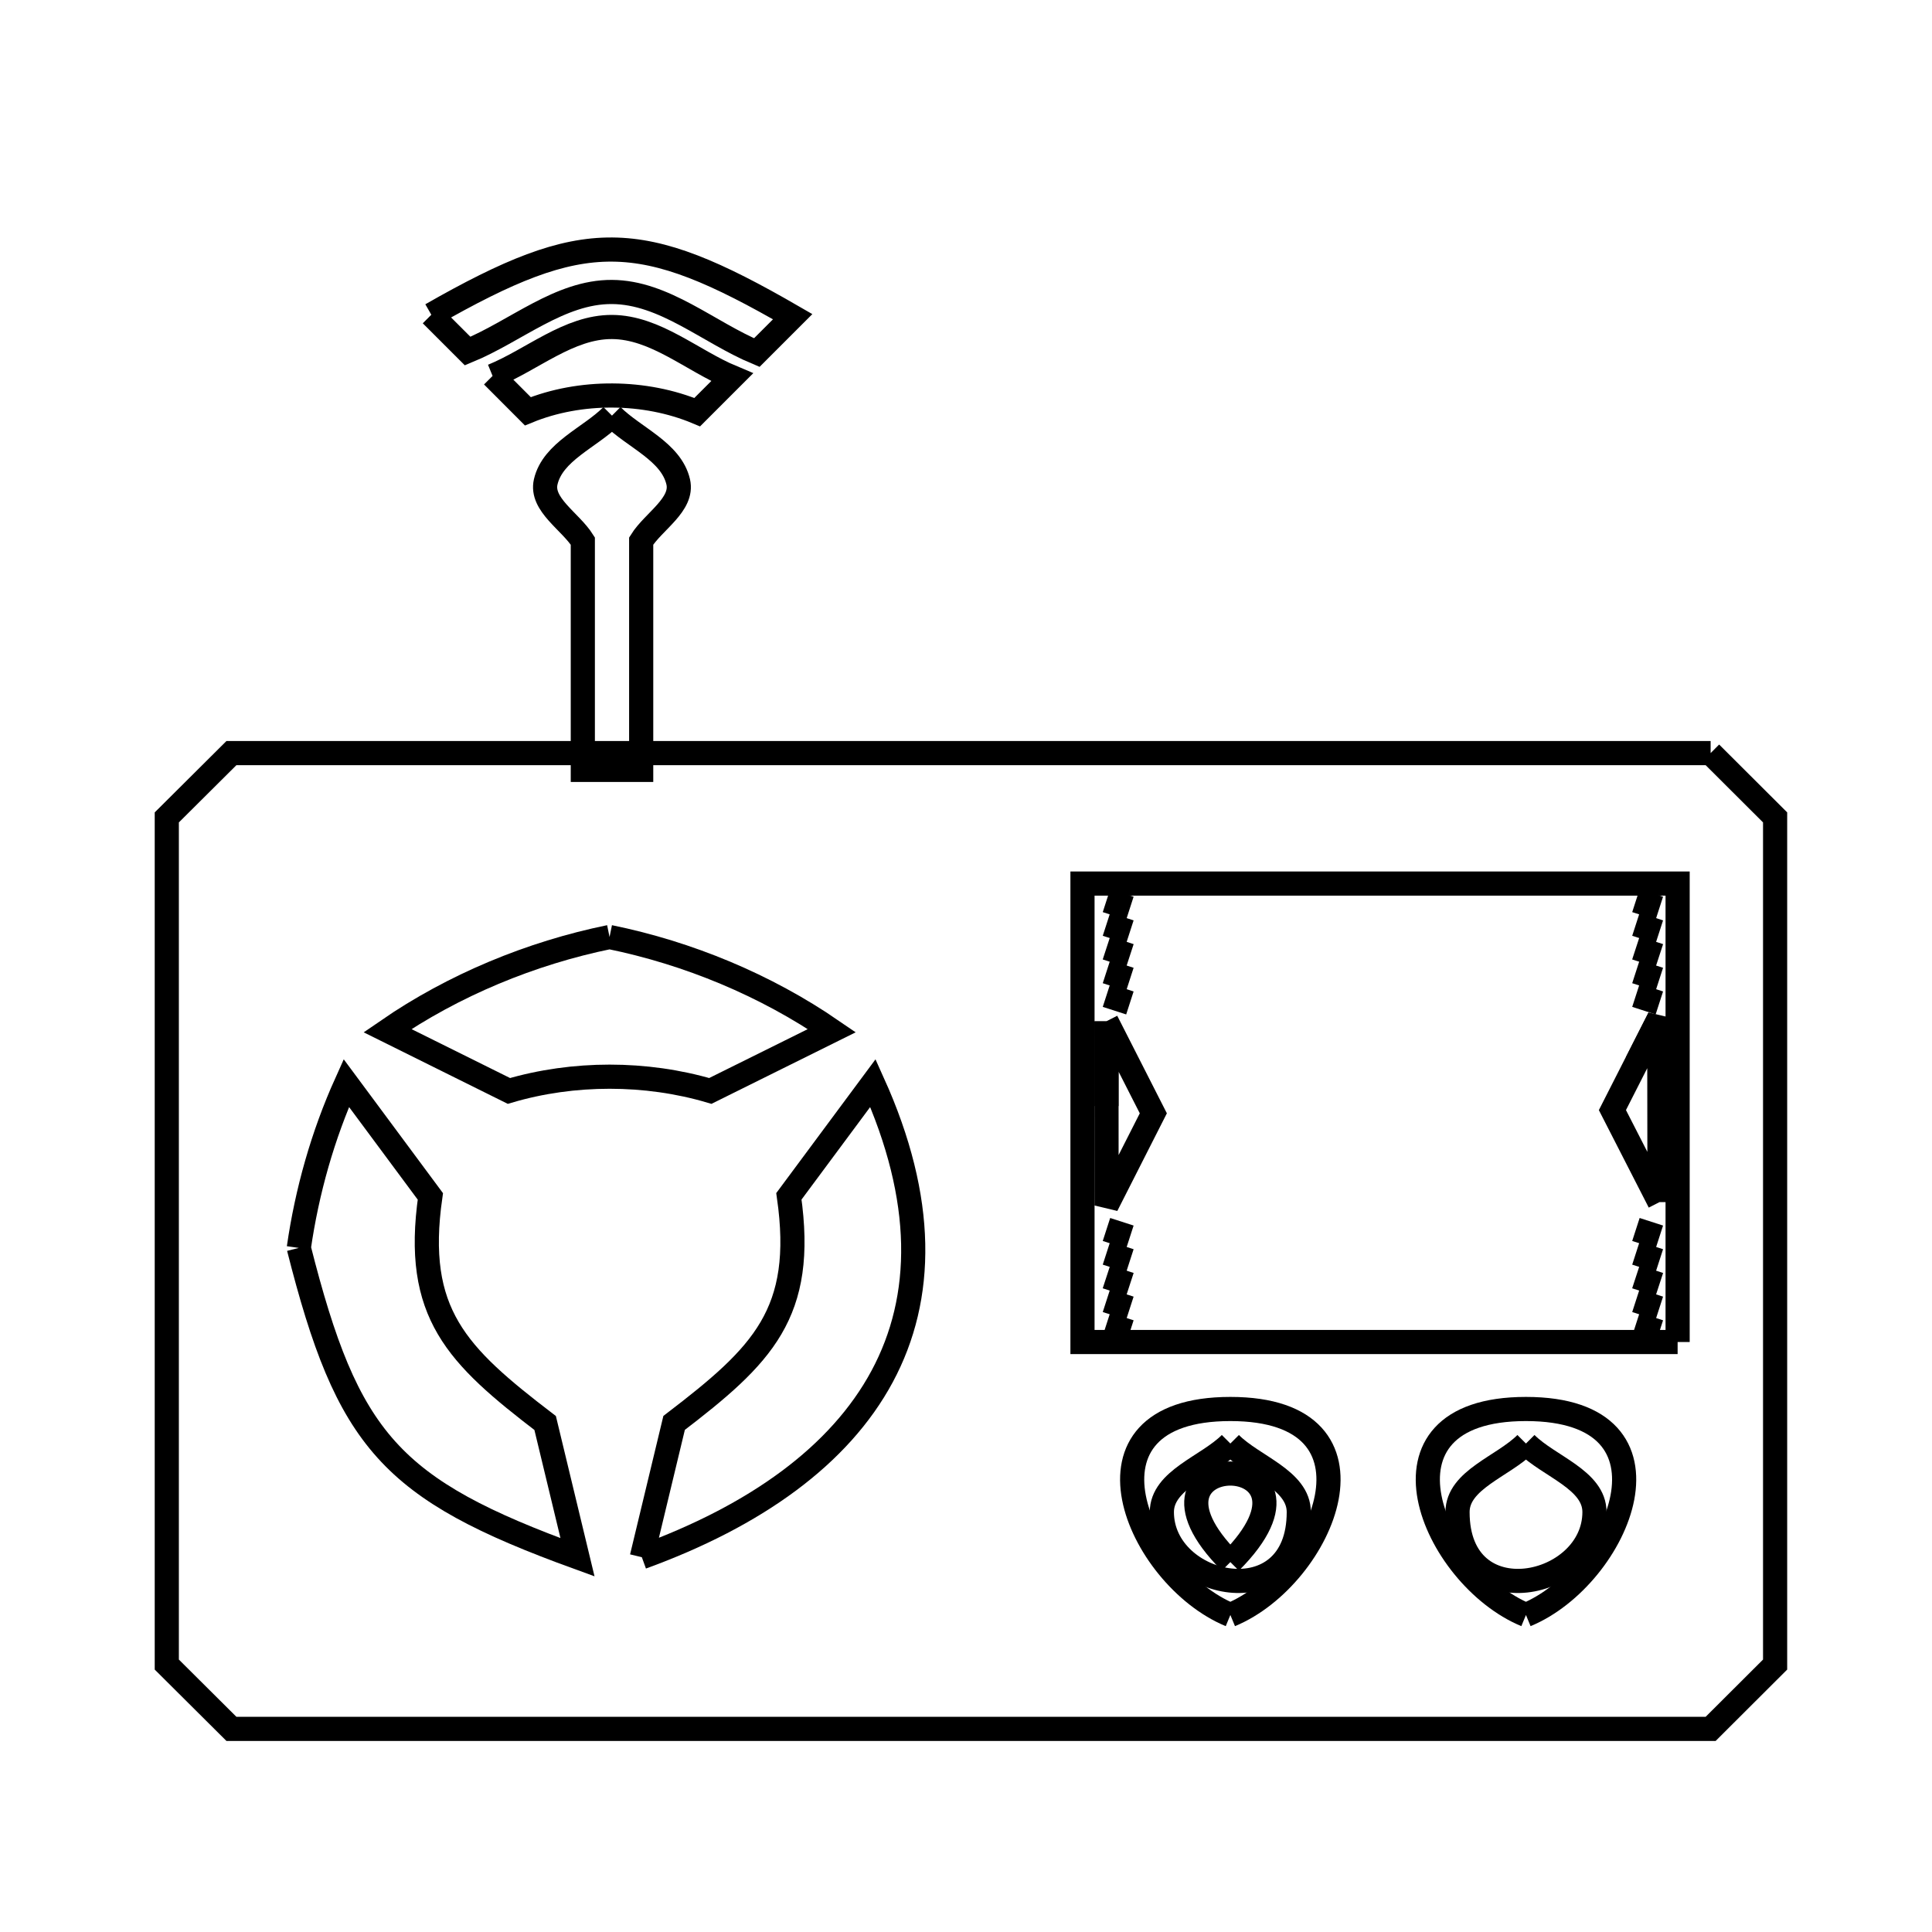 <svg xmlns="http://www.w3.org/2000/svg" viewBox="0.0 0.0 24.0 24.0" height="200px" width="200px"><path fill="none" stroke="black" stroke-width=".3" stroke-opacity="1.0"  filling="0" d="M5.358 3.91 L5.358 3.91 C7.27 2.819 7.942 2.833 9.847 3.934 L9.401 4.38 C8.801 4.129 8.251 3.63 7.601 3.627 C6.955 3.623 6.406 4.116 5.809 4.361 L5.358 3.91"></path>
<path fill="none" stroke="black" stroke-width=".3" stroke-opacity="1.0"  filling="0" d="M6.119 4.67 L6.119 4.67 C6.613 4.468 7.068 4.059 7.603 4.062 C8.142 4.065 8.597 4.479 9.094 4.687 L8.661 5.12 C8.014 4.849 7.206 4.843 6.557 5.109 L6.119 4.67"></path>
<path fill="none" stroke="black" stroke-width=".3" stroke-opacity="1.0"  filling="0" d="M7.602 5.163 L7.602 5.163 C7.877 5.437 8.337 5.608 8.425 5.986 C8.49 6.268 8.118 6.476 7.965 6.721 L7.965 9.564 L7.24 9.564 L7.24 6.721 C7.086 6.476 6.714 6.268 6.779 5.986 C6.867 5.608 7.328 5.437 7.602 5.163 L7.602 5.163"></path>
<path fill="none" stroke="black" stroke-width=".3" stroke-opacity="1.0"  filling="0" d="M21.25 9.355 L21.25 9.355 C21.517 9.621 21.784 9.888 22.051 10.154 L22.051 15.416 L22.051 20.678 C21.784 20.945 21.517 21.211 21.25 21.477 L15.125 21.477 L9 21.477 L2.875 21.477 C2.607 21.211 2.339 20.945 2.072 20.678 L2.072 15.416 L2.072 10.154 C2.339 9.887 2.607 9.621 2.875 9.355 L9 9.355 L15.125 9.355 L21.25 9.355"></path>
<path fill="none" stroke="black" stroke-width=".3" stroke-opacity="1.0"  filling="0" d="M13.745 11.188 L14.036 11.282 L13.745 11.188"></path>
<path fill="none" stroke="black" stroke-width=".3" stroke-opacity="1.0"  filling="0" d="M20.322 11.188 L20.613 11.282 L20.322 11.188"></path>
<path fill="none" stroke="black" stroke-width=".3" stroke-opacity="1.0"  filling="0" d="M13.745 11.482 L14.036 11.576 L13.745 11.482"></path>
<path fill="none" stroke="black" stroke-width=".3" stroke-opacity="1.0"  filling="0" d="M20.322 11.482 L20.613 11.576 L20.322 11.482"></path>
<path fill="none" stroke="black" stroke-width=".3" stroke-opacity="1.0"  filling="0" d="M7.572 11.64 L7.572 11.64 C8.551 11.84 9.51 12.237 10.334 12.803 L8.824 13.552 C8.024 13.316 7.122 13.316 6.322 13.552 L4.813 12.803 C5.635 12.237 6.595 11.84 7.572 11.64 L7.572 11.64"></path>
<path fill="none" stroke="black" stroke-width=".3" stroke-opacity="1.0"  filling="0" d="M13.745 11.776 L14.036 11.871 L13.745 11.776"></path>
<path fill="none" stroke="black" stroke-width=".3" stroke-opacity="1.0"  filling="0" d="M20.322 11.776 L20.613 11.871 L20.322 11.776"></path>
<path fill="none" stroke="black" stroke-width=".3" stroke-opacity="1.0"  filling="0" d="M13.745 12.071 L14.036 12.165 L13.745 12.071"></path>
<path fill="none" stroke="black" stroke-width=".3" stroke-opacity="1.0"  filling="0" d="M20.322 12.071 L20.613 12.165 L20.322 12.071"></path>
<path fill="none" stroke="black" stroke-width=".3" stroke-opacity="1.0"  filling="0" d="M13.745 12.365 L14.036 12.459 L13.745 12.365"></path>
<path fill="none" stroke="black" stroke-width=".3" stroke-opacity="1.0"  filling="0" d="M20.322 12.365 L20.613 12.459 L20.322 12.365"></path>
<path fill="none" stroke="black" stroke-width=".3" stroke-opacity="1.0"  filling="0" d="M20.611 12.649 L20.333 13.198 L20.611 12.649"></path>
<path fill="none" stroke="black" stroke-width=".3" stroke-opacity="1.0"  filling="0" d="M13.745 12.686 L14.327 13.83 L13.746 14.975 L13.745 12.686"></path>
<path fill="none" stroke="black" stroke-width=".3" stroke-opacity="1.0"  filling="0" d="M13.745 12.689 L13.745 13.74 L13.745 12.689"></path>
<path fill="none" stroke="black" stroke-width=".3" stroke-opacity="1.0"  filling="0" d="M20.615 14.933 L20.03 13.79 L20.612 12.645 L20.615 14.933"></path>
<path fill="none" stroke="black" stroke-width=".3" stroke-opacity="1.0"  filling="0" d="M13.745 15.273 L14.036 15.367 L13.745 15.273"></path>
<path fill="none" stroke="black" stroke-width=".3" stroke-opacity="1.0"  filling="0" d="M20.322 15.273 L20.613 15.367 L20.322 15.273"></path>
<path fill="none" stroke="black" stroke-width=".3" stroke-opacity="1.0"  filling="0" d="M3.712 15.502 L3.712 15.502 C3.813 14.799 4.01 14.102 4.302 13.454 L5.346 14.862 C5.138 16.317 5.675 16.837 6.772 17.677 L7.174 19.345 C4.848 18.499 4.319 17.902 3.712 15.502 L3.712 15.502"></path>
<path fill="none" stroke="black" stroke-width=".3" stroke-opacity="1.0"  filling="0" d="M13.745 15.567 L14.036 15.661 L13.745 15.567"></path>
<path fill="none" stroke="black" stroke-width=".3" stroke-opacity="1.0"  filling="0" d="M20.322 15.567 L20.613 15.661 L20.322 15.567"></path>
<path fill="none" stroke="black" stroke-width=".3" stroke-opacity="1.0"  filling="0" d="M13.745 15.861 L14.036 15.956 L13.745 15.861"></path>
<path fill="none" stroke="black" stroke-width=".3" stroke-opacity="1.0"  filling="0" d="M20.322 15.861 L20.613 15.956 L20.322 15.861"></path>
<path fill="none" stroke="black" stroke-width=".3" stroke-opacity="1.0"  filling="0" d="M13.745 16.156 L14.036 16.25 L13.745 16.156"></path>
<path fill="none" stroke="black" stroke-width=".3" stroke-opacity="1.0"  filling="0" d="M20.322 16.156 L20.613 16.25 L20.322 16.156"></path>
<path fill="none" stroke="black" stroke-width=".3" stroke-opacity="1.0"  filling="0" d="M13.745 16.45 L14.036 16.544 L13.745 16.45"></path>
<path fill="none" stroke="black" stroke-width=".3" stroke-opacity="1.0"  filling="0" d="M20.322 16.45 L20.613 16.544 L20.322 16.45"></path>
<path fill="none" stroke="black" stroke-width=".3" stroke-opacity="1.0"  filling="0" d="M20.84 16.671 L13.447 16.671 L13.447 10.976 L20.84 10.976 L20.84 16.671"></path>
<path fill="none" stroke="black" stroke-width=".3" stroke-opacity="1.0"  filling="0" d="M15.284 17.932 L15.284 17.932 C15.567 18.216 16.134 18.382 16.134 18.783 C16.134 20.1 14.433 19.734 14.433 18.783 C14.433 18.382 15 18.216 15.284 17.932 L15.284 17.932"></path>
<path fill="none" stroke="black" stroke-width=".3" stroke-opacity="1.0"  filling="0" d="M18.956 17.932 L18.956 17.932 C19.24 18.216 19.807 18.382 19.807 18.783 C19.807 19.734 18.106 20.1 18.106 18.783 C18.106 18.382 18.673 18.216 18.956 17.932 L18.956 17.932"></path>
<path fill="none" stroke="black" stroke-width=".3" stroke-opacity="1.0"  filling="0" d="M7.973 19.344 L8.374 17.676 C9.472 16.836 10.008 16.316 9.8 14.861 L10.844 13.454 C11.497 14.901 11.486 16.117 10.958 17.099 C10.43 18.081 9.386 18.83 7.973 19.344 L7.973 19.344"></path>
<path fill="none" stroke="black" stroke-width=".3" stroke-opacity="1.0"  filling="0" d="M15.284 19.405 L15.284 19.405 C13.817 17.938 16.75 17.938 15.284 19.405 L15.284 19.405"></path>
<path fill="none" stroke="black" stroke-width=".3" stroke-opacity="1.0"  filling="0" d="M15.284 20.062 L15.284 20.062 C14.129 19.584 13.245 17.503 15.284 17.503 C17.322 17.503 16.438 19.584 15.284 20.062 L15.284 20.062"></path>
<path fill="none" stroke="black" stroke-width=".3" stroke-opacity="1.0"  filling="0" d="M18.956 20.062 L18.956 20.062 C17.802 19.584 16.918 17.503 18.956 17.503 C20.995 17.503 20.111 19.584 18.956 20.062 L18.956 20.062"></path></svg>